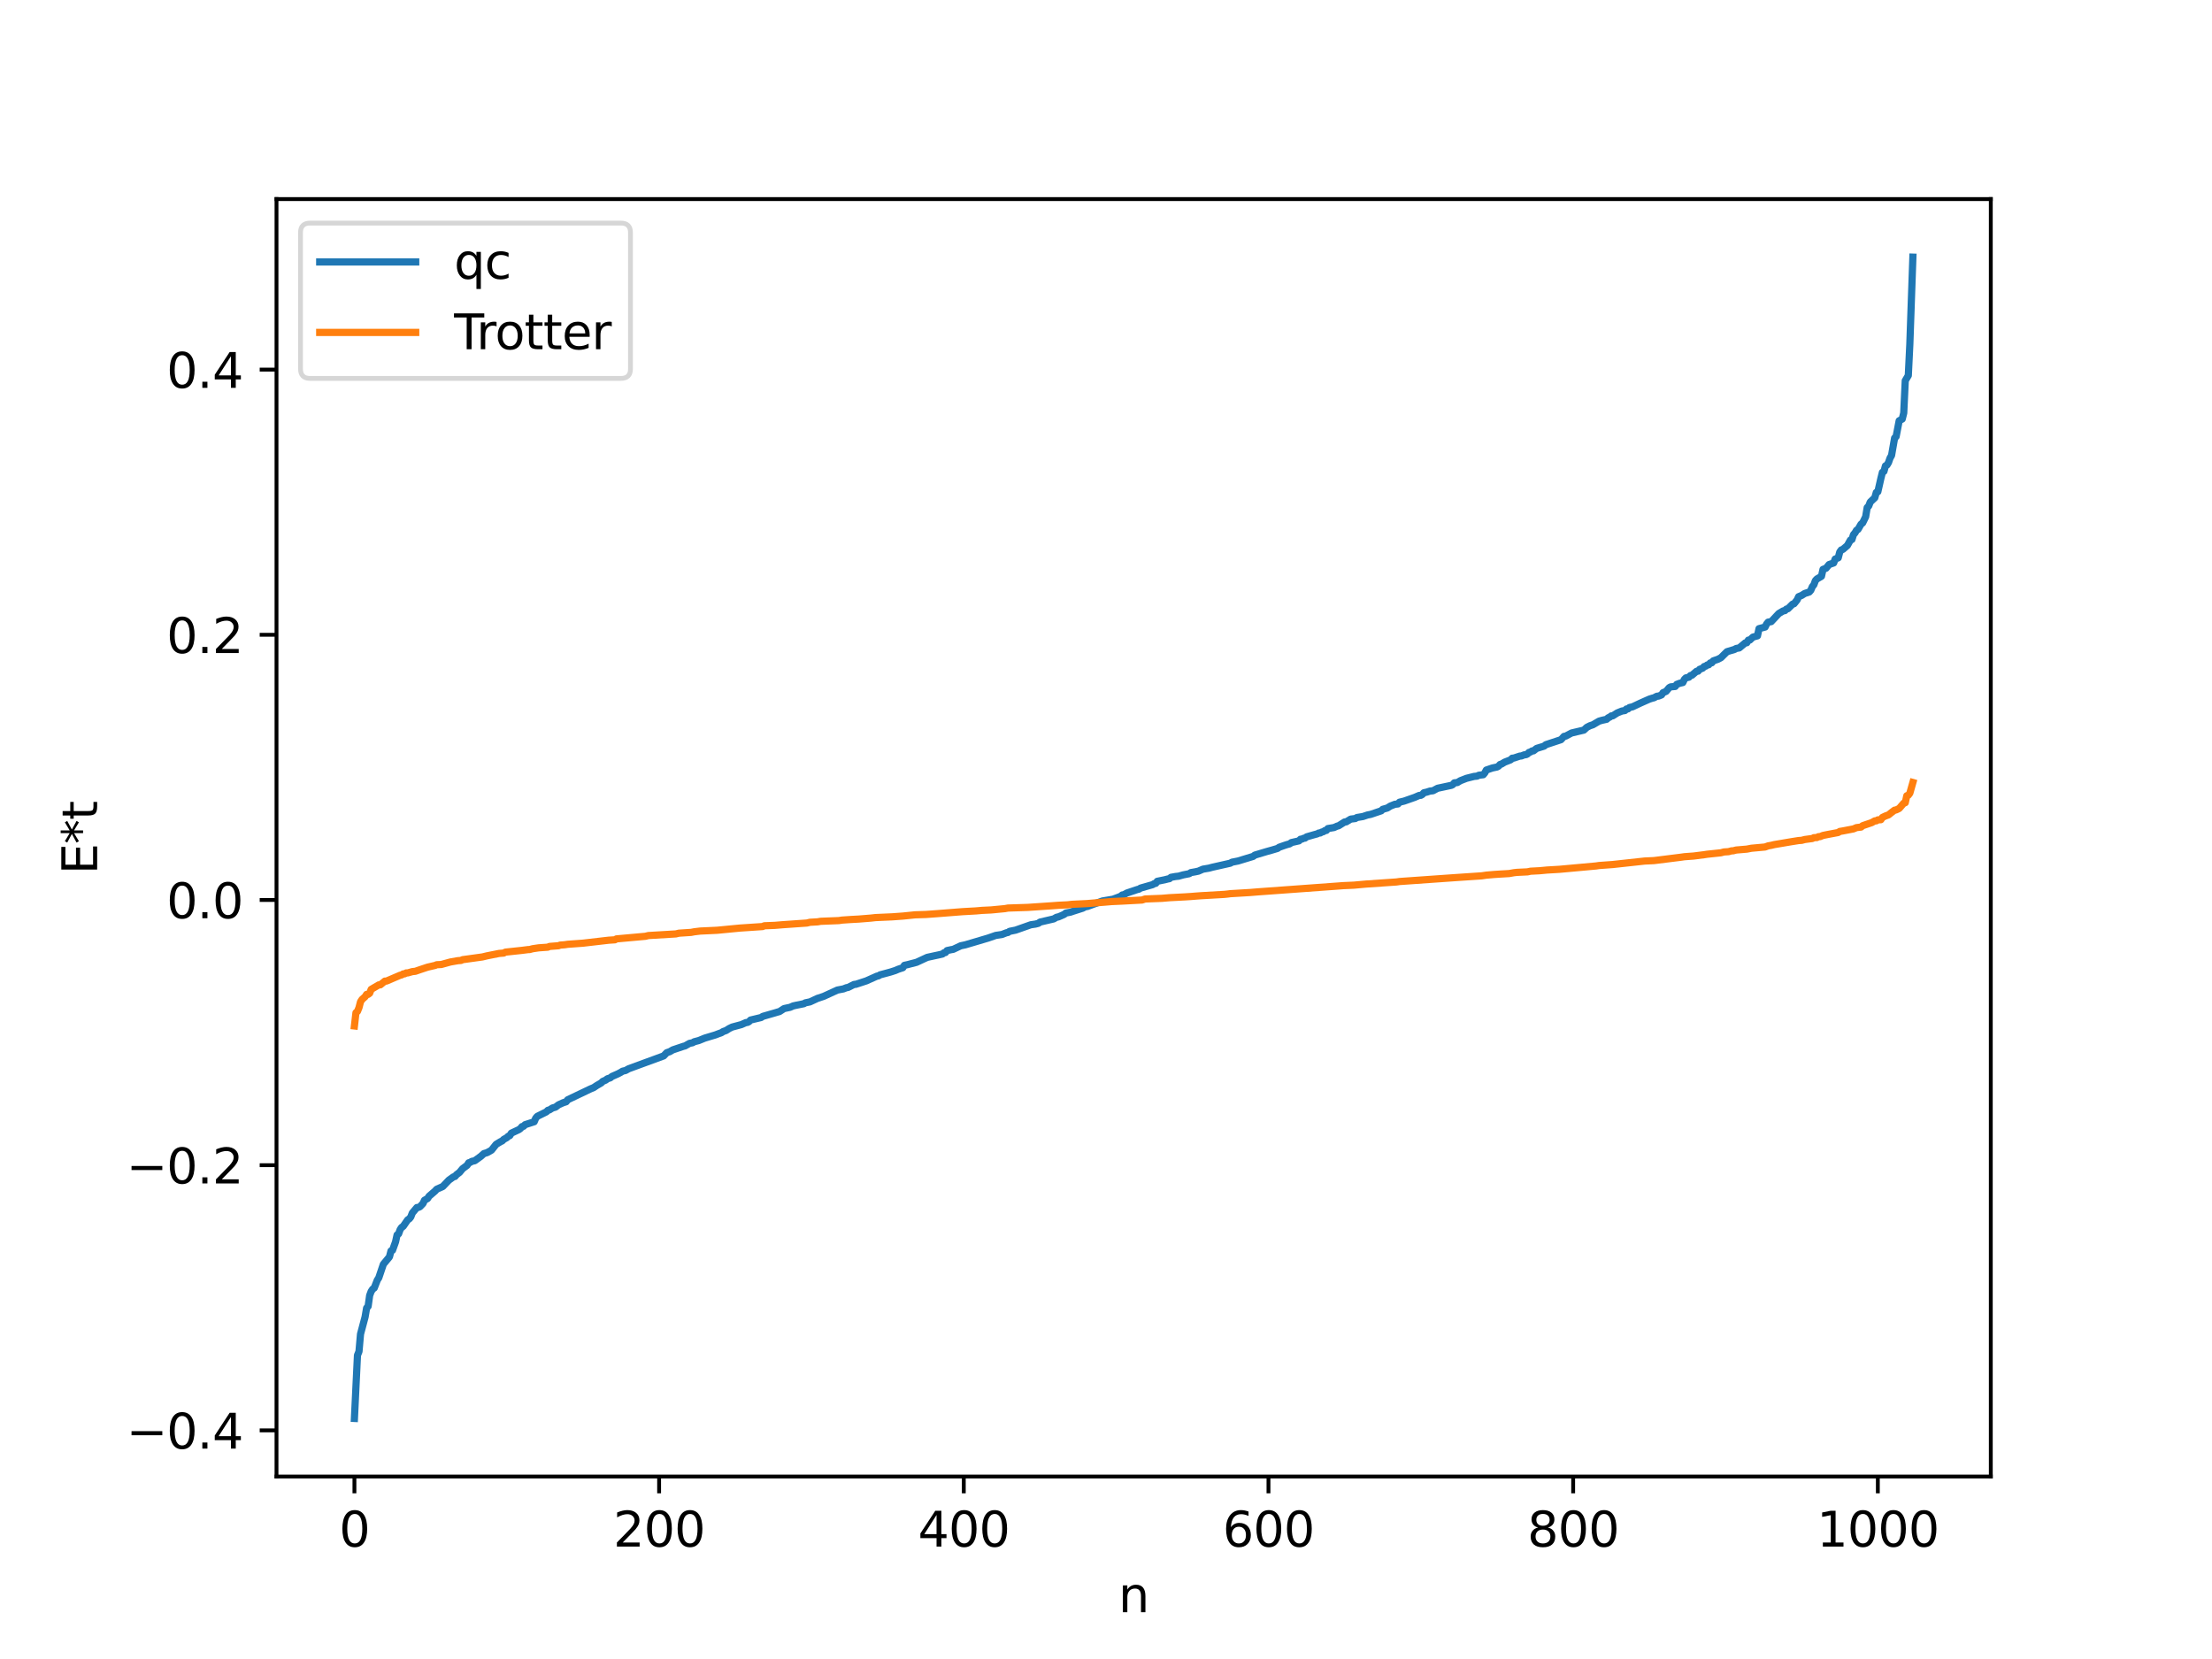 <?xml version="1.0" encoding="utf-8" standalone="no"?>
<!DOCTYPE svg PUBLIC "-//W3C//DTD SVG 1.1//EN"
  "http://www.w3.org/Graphics/SVG/1.1/DTD/svg11.dtd">
<svg xmlns:xlink="http://www.w3.org/1999/xlink" width="460.8pt" height="345.6pt" viewBox="0 0 460.8 345.6" xmlns="http://www.w3.org/2000/svg" version="1.1">
 <defs>
  <style type="text/css">*{stroke-linejoin: round; stroke-linecap: butt}</style>
 </defs>
 <g id="figure_1">
  <g id="patch_1">
   <path d="M 0 345.6 
L 460.8 345.6 
L 460.8 0 
L 0 0 
z
" style="fill: #ffffff"/>
  </g>
  <g id="axes_1">
   <g id="patch_2">
    <path d="M 57.6 307.584 
L 414.72 307.584 
L 414.72 41.472 
L 57.6 41.472 
z
" style="fill: #ffffff"/>
   </g>
   <g id="matplotlib.axis_1">
    <g id="xtick_1">
     <g id="line2d_1">
      <defs>
       <path id="m49cba6337c" d="M 0 0 
L 0 3.5 
" style="stroke: #000000; stroke-width: 0.8"/>
      </defs>
      <g>
       <use xlink:href="#m49cba6337c" x="73.833" y="307.584" style="stroke: #000000; stroke-width: 0.8"/>
      </g>
     </g>
     <g id="text_1">
      <!-- 0 -->
      <g transform="translate(70.651 322.182) scale(0.1 -0.1)">
       <defs>
        <path id="DejaVuSans-30" d="M 2034 4250 
Q 1547 4250 1301 3770 
Q 1056 3291 1056 2328 
Q 1056 1369 1301 889 
Q 1547 409 2034 409 
Q 2525 409 2770 889 
Q 3016 1369 3016 2328 
Q 3016 3291 2770 3770 
Q 2525 4250 2034 4250 
z
M 2034 4750 
Q 2819 4750 3233 4129 
Q 3647 3509 3647 2328 
Q 3647 1150 3233 529 
Q 2819 -91 2034 -91 
Q 1250 -91 836 529 
Q 422 1150 422 2328 
Q 422 3509 836 4129 
Q 1250 4750 2034 4750 
z
" transform="scale(0.016)"/>
       </defs>
       <use xlink:href="#DejaVuSans-30"/>
      </g>
     </g>
    </g>
    <g id="xtick_2">
     <g id="line2d_2">
      <g>
       <use xlink:href="#m49cba6337c" x="137.304" y="307.584" style="stroke: #000000; stroke-width: 0.8"/>
      </g>
     </g>
     <g id="text_2">
      <!-- 200 -->
      <g transform="translate(127.76 322.182) scale(0.1 -0.1)">
       <defs>
        <path id="DejaVuSans-32" d="M 1228 531 
L 3431 531 
L 3431 0 
L 469 0 
L 469 531 
Q 828 903 1448 1529 
Q 2069 2156 2228 2338 
Q 2531 2678 2651 2914 
Q 2772 3150 2772 3378 
Q 2772 3750 2511 3984 
Q 2250 4219 1831 4219 
Q 1534 4219 1204 4116 
Q 875 4013 500 3803 
L 500 4441 
Q 881 4594 1212 4672 
Q 1544 4750 1819 4750 
Q 2544 4750 2975 4387 
Q 3406 4025 3406 3419 
Q 3406 3131 3298 2873 
Q 3191 2616 2906 2266 
Q 2828 2175 2409 1742 
Q 1991 1309 1228 531 
z
" transform="scale(0.016)"/>
       </defs>
       <use xlink:href="#DejaVuSans-32"/>
       <use xlink:href="#DejaVuSans-30" x="63.623"/>
       <use xlink:href="#DejaVuSans-30" x="127.246"/>
      </g>
     </g>
    </g>
    <g id="xtick_3">
     <g id="line2d_3">
      <g>
       <use xlink:href="#m49cba6337c" x="200.775" y="307.584" style="stroke: #000000; stroke-width: 0.8"/>
      </g>
     </g>
     <g id="text_3">
      <!-- 400 -->
      <g transform="translate(191.231 322.182) scale(0.1 -0.1)">
       <defs>
        <path id="DejaVuSans-34" d="M 2419 4116 
L 825 1625 
L 2419 1625 
L 2419 4116 
z
M 2253 4666 
L 3047 4666 
L 3047 1625 
L 3713 1625 
L 3713 1100 
L 3047 1100 
L 3047 0 
L 2419 0 
L 2419 1100 
L 313 1100 
L 313 1709 
L 2253 4666 
z
" transform="scale(0.016)"/>
       </defs>
       <use xlink:href="#DejaVuSans-34"/>
       <use xlink:href="#DejaVuSans-30" x="63.623"/>
       <use xlink:href="#DejaVuSans-30" x="127.246"/>
      </g>
     </g>
    </g>
    <g id="xtick_4">
     <g id="line2d_4">
      <g>
       <use xlink:href="#m49cba6337c" x="264.246" y="307.584" style="stroke: #000000; stroke-width: 0.8"/>
      </g>
     </g>
     <g id="text_4">
      <!-- 600 -->
      <g transform="translate(254.702 322.182) scale(0.1 -0.1)">
       <defs>
        <path id="DejaVuSans-36" d="M 2113 2584 
Q 1688 2584 1439 2293 
Q 1191 2003 1191 1497 
Q 1191 994 1439 701 
Q 1688 409 2113 409 
Q 2538 409 2786 701 
Q 3034 994 3034 1497 
Q 3034 2003 2786 2293 
Q 2538 2584 2113 2584 
z
M 3366 4563 
L 3366 3988 
Q 3128 4100 2886 4159 
Q 2644 4219 2406 4219 
Q 1781 4219 1451 3797 
Q 1122 3375 1075 2522 
Q 1259 2794 1537 2939 
Q 1816 3084 2150 3084 
Q 2853 3084 3261 2657 
Q 3669 2231 3669 1497 
Q 3669 778 3244 343 
Q 2819 -91 2113 -91 
Q 1303 -91 875 529 
Q 447 1150 447 2328 
Q 447 3434 972 4092 
Q 1497 4750 2381 4750 
Q 2619 4750 2861 4703 
Q 3103 4656 3366 4563 
z
" transform="scale(0.016)"/>
       </defs>
       <use xlink:href="#DejaVuSans-36"/>
       <use xlink:href="#DejaVuSans-30" x="63.623"/>
       <use xlink:href="#DejaVuSans-30" x="127.246"/>
      </g>
     </g>
    </g>
    <g id="xtick_5">
     <g id="line2d_5">
      <g>
       <use xlink:href="#m49cba6337c" x="327.717" y="307.584" style="stroke: #000000; stroke-width: 0.8"/>
      </g>
     </g>
     <g id="text_5">
      <!-- 800 -->
      <g transform="translate(318.173 322.182) scale(0.1 -0.1)">
       <defs>
        <path id="DejaVuSans-38" d="M 2034 2216 
Q 1584 2216 1326 1975 
Q 1069 1734 1069 1313 
Q 1069 891 1326 650 
Q 1584 409 2034 409 
Q 2484 409 2743 651 
Q 3003 894 3003 1313 
Q 3003 1734 2745 1975 
Q 2488 2216 2034 2216 
z
M 1403 2484 
Q 997 2584 770 2862 
Q 544 3141 544 3541 
Q 544 4100 942 4425 
Q 1341 4750 2034 4750 
Q 2731 4750 3128 4425 
Q 3525 4100 3525 3541 
Q 3525 3141 3298 2862 
Q 3072 2584 2669 2484 
Q 3125 2378 3379 2068 
Q 3634 1759 3634 1313 
Q 3634 634 3220 271 
Q 2806 -91 2034 -91 
Q 1263 -91 848 271 
Q 434 634 434 1313 
Q 434 1759 690 2068 
Q 947 2378 1403 2484 
z
M 1172 3481 
Q 1172 3119 1398 2916 
Q 1625 2713 2034 2713 
Q 2441 2713 2670 2916 
Q 2900 3119 2900 3481 
Q 2900 3844 2670 4047 
Q 2441 4250 2034 4250 
Q 1625 4250 1398 4047 
Q 1172 3844 1172 3481 
z
" transform="scale(0.016)"/>
       </defs>
       <use xlink:href="#DejaVuSans-38"/>
       <use xlink:href="#DejaVuSans-30" x="63.623"/>
       <use xlink:href="#DejaVuSans-30" x="127.246"/>
      </g>
     </g>
    </g>
    <g id="xtick_6">
     <g id="line2d_6">
      <g>
       <use xlink:href="#m49cba6337c" x="391.188" y="307.584" style="stroke: #000000; stroke-width: 0.8"/>
      </g>
     </g>
     <g id="text_6">
      <!-- 1000 -->
      <g transform="translate(378.463 322.182) scale(0.1 -0.1)">
       <defs>
        <path id="DejaVuSans-31" d="M 794 531 
L 1825 531 
L 1825 4091 
L 703 3866 
L 703 4441 
L 1819 4666 
L 2450 4666 
L 2450 531 
L 3481 531 
L 3481 0 
L 794 0 
L 794 531 
z
" transform="scale(0.016)"/>
       </defs>
       <use xlink:href="#DejaVuSans-31"/>
       <use xlink:href="#DejaVuSans-30" x="63.623"/>
       <use xlink:href="#DejaVuSans-30" x="127.246"/>
       <use xlink:href="#DejaVuSans-30" x="190.869"/>
      </g>
     </g>
    </g>
    <g id="text_7">
     <!-- n -->
     <g transform="translate(232.991 335.861) scale(0.1 -0.1)">
      <defs>
       <path id="DejaVuSans-6e" d="M 3513 2113 
L 3513 0 
L 2938 0 
L 2938 2094 
Q 2938 2591 2744 2837 
Q 2550 3084 2163 3084 
Q 1697 3084 1428 2787 
Q 1159 2491 1159 1978 
L 1159 0 
L 581 0 
L 581 3500 
L 1159 3500 
L 1159 2956 
Q 1366 3272 1645 3428 
Q 1925 3584 2291 3584 
Q 2894 3584 3203 3211 
Q 3513 2838 3513 2113 
z
" transform="scale(0.016)"/>
      </defs>
      <use xlink:href="#DejaVuSans-6e"/>
     </g>
    </g>
   </g>
   <g id="matplotlib.axis_2">
    <g id="ytick_1">
     <g id="line2d_7">
      <defs>
       <path id="mbc55f2fc9d" d="M 0 0 
L -3.5 0 
" style="stroke: #000000; stroke-width: 0.8"/>
      </defs>
      <g>
       <use xlink:href="#mbc55f2fc9d" x="57.6" y="297.972" style="stroke: #000000; stroke-width: 0.8"/>
      </g>
     </g>
     <g id="text_8">
      <!-- −0.4 -->
      <g transform="translate(26.317 301.771) scale(0.1 -0.1)">
       <defs>
        <path id="DejaVuSans-2212" d="M 678 2272 
L 4684 2272 
L 4684 1741 
L 678 1741 
L 678 2272 
z
" transform="scale(0.016)"/>
        <path id="DejaVuSans-2e" d="M 684 794 
L 1344 794 
L 1344 0 
L 684 0 
L 684 794 
z
" transform="scale(0.016)"/>
       </defs>
       <use xlink:href="#DejaVuSans-2212"/>
       <use xlink:href="#DejaVuSans-30" x="83.789"/>
       <use xlink:href="#DejaVuSans-2e" x="147.412"/>
       <use xlink:href="#DejaVuSans-34" x="179.199"/>
      </g>
     </g>
    </g>
    <g id="ytick_2">
     <g id="line2d_8">
      <g>
       <use xlink:href="#mbc55f2fc9d" x="57.6" y="242.728" style="stroke: #000000; stroke-width: 0.8"/>
      </g>
     </g>
     <g id="text_9">
      <!-- −0.2 -->
      <g transform="translate(26.317 246.528) scale(0.1 -0.1)">
       <use xlink:href="#DejaVuSans-2212"/>
       <use xlink:href="#DejaVuSans-30" x="83.789"/>
       <use xlink:href="#DejaVuSans-2e" x="147.412"/>
       <use xlink:href="#DejaVuSans-32" x="179.199"/>
      </g>
     </g>
    </g>
    <g id="ytick_3">
     <g id="line2d_9">
      <g>
       <use xlink:href="#mbc55f2fc9d" x="57.6" y="187.485" style="stroke: #000000; stroke-width: 0.8"/>
      </g>
     </g>
     <g id="text_10">
      <!-- 0.0 -->
      <g transform="translate(34.697 191.284) scale(0.1 -0.1)">
       <use xlink:href="#DejaVuSans-30"/>
       <use xlink:href="#DejaVuSans-2e" x="63.623"/>
       <use xlink:href="#DejaVuSans-30" x="95.41"/>
      </g>
     </g>
    </g>
    <g id="ytick_4">
     <g id="line2d_10">
      <g>
       <use xlink:href="#mbc55f2fc9d" x="57.6" y="132.241" style="stroke: #000000; stroke-width: 0.8"/>
      </g>
     </g>
     <g id="text_11">
      <!-- 0.2 -->
      <g transform="translate(34.697 136.04) scale(0.1 -0.1)">
       <use xlink:href="#DejaVuSans-30"/>
       <use xlink:href="#DejaVuSans-2e" x="63.623"/>
       <use xlink:href="#DejaVuSans-32" x="95.41"/>
      </g>
     </g>
    </g>
    <g id="ytick_5">
     <g id="line2d_11">
      <g>
       <use xlink:href="#mbc55f2fc9d" x="57.6" y="76.997" style="stroke: #000000; stroke-width: 0.8"/>
      </g>
     </g>
     <g id="text_12">
      <!-- 0.4 -->
      <g transform="translate(34.697 80.796) scale(0.1 -0.1)">
       <use xlink:href="#DejaVuSans-30"/>
       <use xlink:href="#DejaVuSans-2e" x="63.623"/>
       <use xlink:href="#DejaVuSans-34" x="95.41"/>
      </g>
     </g>
    </g>
    <g id="text_13">
     <!-- E*t -->
     <g transform="translate(20.238 182.148) rotate(-90) scale(0.1 -0.1)">
      <defs>
       <path id="DejaVuSans-45" d="M 628 4666 
L 3578 4666 
L 3578 4134 
L 1259 4134 
L 1259 2753 
L 3481 2753 
L 3481 2222 
L 1259 2222 
L 1259 531 
L 3634 531 
L 3634 0 
L 628 0 
L 628 4666 
z
" transform="scale(0.016)"/>
       <path id="DejaVuSans-2a" d="M 3009 3897 
L 1888 3291 
L 3009 2681 
L 2828 2375 
L 1778 3009 
L 1778 1831 
L 1422 1831 
L 1422 3009 
L 372 2375 
L 191 2681 
L 1313 3291 
L 191 3897 
L 372 4206 
L 1422 3572 
L 1422 4750 
L 1778 4750 
L 1778 3572 
L 2828 4206 
L 3009 3897 
z
" transform="scale(0.016)"/>
       <path id="DejaVuSans-74" d="M 1172 4494 
L 1172 3500 
L 2356 3500 
L 2356 3053 
L 1172 3053 
L 1172 1153 
Q 1172 725 1289 603 
Q 1406 481 1766 481 
L 2356 481 
L 2356 0 
L 1766 0 
Q 1100 0 847 248 
Q 594 497 594 1153 
L 594 3053 
L 172 3053 
L 172 3500 
L 594 3500 
L 594 4494 
L 1172 4494 
z
" transform="scale(0.016)"/>
      </defs>
      <use xlink:href="#DejaVuSans-45"/>
      <use xlink:href="#DejaVuSans-2a" x="63.184"/>
      <use xlink:href="#DejaVuSans-74" x="113.184"/>
     </g>
    </g>
   </g>
   <g id="line2d_12">
    <path d="M 73.833 295.488 
L 74.467 282.326 
L 74.785 281.539 
L 75.102 277.919 
L 76.054 274.346 
L 76.372 272.483 
L 76.689 272.121 
L 77.006 269.862 
L 77.324 269.02 
L 77.641 268.538 
L 77.958 268.316 
L 78.593 266.682 
L 78.91 266.182 
L 79.862 263.362 
L 81.132 261.829 
L 81.449 260.586 
L 81.767 260.453 
L 82.401 258.702 
L 82.719 257.255 
L 83.036 257.028 
L 83.353 256.154 
L 83.671 255.675 
L 83.988 255.478 
L 84.94 254.102 
L 85.258 253.909 
L 85.575 253.514 
L 85.892 252.69 
L 86.844 251.553 
L 87.162 251.526 
L 87.479 251.38 
L 88.114 250.714 
L 88.431 250.03 
L 89.066 249.68 
L 89.383 249.193 
L 90.653 248.1 
L 90.97 247.74 
L 92.239 247.177 
L 93.509 245.847 
L 94.461 245.157 
L 94.778 245.084 
L 95.096 244.712 
L 95.73 244.225 
L 96.365 243.459 
L 97.317 242.755 
L 97.634 242.23 
L 97.952 242.148 
L 98.269 241.937 
L 98.904 241.801 
L 100.173 240.881 
L 100.808 240.311 
L 101.443 240.124 
L 102.077 239.78 
L 102.395 239.59 
L 103.347 238.392 
L 104.299 237.815 
L 104.616 237.679 
L 104.934 237.353 
L 105.568 237.005 
L 105.886 236.697 
L 106.203 236.568 
L 106.52 236.056 
L 108.107 235.314 
L 108.424 235.076 
L 108.742 234.691 
L 109.059 234.631 
L 109.377 234.295 
L 111.281 233.682 
L 111.598 232.941 
L 111.915 232.562 
L 113.82 231.621 
L 114.137 231.293 
L 114.454 231.217 
L 115.089 230.815 
L 115.724 230.636 
L 116.358 230.153 
L 117.31 229.719 
L 117.945 229.515 
L 118.262 229.105 
L 123.023 226.833 
L 123.658 226.573 
L 124.292 226.148 
L 125.244 225.592 
L 125.562 225.272 
L 126.196 224.999 
L 126.514 224.736 
L 127.148 224.531 
L 127.466 224.254 
L 128.735 223.7 
L 129.37 223.358 
L 129.687 223.151 
L 130.322 223 
L 130.957 222.643 
L 138.256 219.964 
L 138.891 219.296 
L 139.525 219.08 
L 140.16 218.707 
L 142.381 217.961 
L 142.699 217.886 
L 143.651 217.349 
L 144.286 217.225 
L 144.603 217.022 
L 145.555 216.77 
L 146.824 216.255 
L 149.046 215.587 
L 149.681 215.341 
L 150.315 215.113 
L 150.633 214.895 
L 151.267 214.668 
L 151.902 214.258 
L 152.537 213.952 
L 154.441 213.442 
L 155.393 213.021 
L 155.71 212.993 
L 156.028 212.832 
L 156.345 212.496 
L 158.567 211.965 
L 158.884 211.735 
L 161.423 211.005 
L 162.058 210.813 
L 162.375 210.731 
L 163.01 210.321 
L 163.327 210.108 
L 164.596 209.837 
L 165.231 209.555 
L 165.866 209.413 
L 167.453 209.093 
L 167.77 208.907 
L 168.722 208.712 
L 170.309 207.978 
L 171.578 207.56 
L 174.434 206.251 
L 175.704 206.006 
L 176.339 205.753 
L 176.656 205.71 
L 177.925 205.07 
L 178.243 205.062 
L 179.512 204.65 
L 180.464 204.338 
L 182.686 203.344 
L 183.003 203.294 
L 183.32 203.085 
L 184.59 202.743 
L 185.542 202.484 
L 186.494 202.178 
L 187.129 201.905 
L 188.081 201.593 
L 188.398 201.097 
L 189.033 200.96 
L 190.937 200.465 
L 193.158 199.437 
L 194.745 199.09 
L 195.38 198.956 
L 196.332 198.74 
L 196.649 198.481 
L 196.967 198.431 
L 197.284 198.02 
L 198.236 197.817 
L 198.553 197.772 
L 200.14 197.024 
L 201.092 196.824 
L 205.853 195.414 
L 207.439 194.864 
L 208.709 194.674 
L 209.661 194.31 
L 209.978 194.252 
L 210.296 194.018 
L 211.565 193.763 
L 214.739 192.645 
L 215.691 192.505 
L 216.325 192.343 
L 216.643 192.091 
L 219.181 191.501 
L 219.499 191.428 
L 220.134 191.065 
L 220.451 191.018 
L 221.086 190.752 
L 221.72 190.459 
L 222.038 190.203 
L 222.99 190.019 
L 223.624 189.804 
L 225.529 189.196 
L 226.163 188.86 
L 226.481 188.851 
L 229.654 187.692 
L 231.876 187.316 
L 232.51 187.074 
L 233.462 186.713 
L 233.78 186.443 
L 234.097 186.391 
L 234.732 186.039 
L 236.953 185.295 
L 237.271 185.232 
L 237.588 185.009 
L 240.127 184.282 
L 240.444 184.069 
L 240.762 184.019 
L 241.079 183.591 
L 242.666 183.266 
L 243.3 183.102 
L 243.618 183.044 
L 243.935 182.761 
L 244.887 182.589 
L 245.522 182.523 
L 246.474 182.256 
L 247.743 182.007 
L 248.061 181.78 
L 249.013 181.612 
L 249.648 181.476 
L 250.6 181.061 
L 251.869 180.848 
L 252.504 180.674 
L 256.312 179.814 
L 256.629 179.613 
L 257.899 179.364 
L 261.072 178.4 
L 261.39 178.137 
L 263.929 177.378 
L 264.881 177.115 
L 266.15 176.738 
L 266.467 176.502 
L 267.42 176.167 
L 268.054 175.955 
L 268.689 175.783 
L 269.006 175.525 
L 270.593 175.166 
L 270.91 174.829 
L 271.228 174.798 
L 271.545 174.632 
L 271.862 174.594 
L 272.18 174.338 
L 273.767 173.881 
L 274.401 173.71 
L 274.719 173.534 
L 275.036 173.523 
L 275.353 173.327 
L 275.671 173.264 
L 275.988 173.031 
L 276.305 172.992 
L 276.623 172.605 
L 277.892 172.392 
L 278.527 172.105 
L 278.844 172.03 
L 280.114 171.231 
L 280.431 171.212 
L 281.383 170.632 
L 282.335 170.516 
L 282.653 170.309 
L 283.922 170.097 
L 284.874 169.777 
L 285.509 169.656 
L 287.096 169.122 
L 287.73 168.91 
L 288.048 168.591 
L 289 168.324 
L 289.634 167.924 
L 290.586 167.546 
L 291.221 167.478 
L 291.539 167.113 
L 292.491 166.884 
L 294.712 166.105 
L 295.664 165.692 
L 295.981 165.682 
L 296.299 165.502 
L 296.616 165.147 
L 297.251 165.004 
L 297.886 164.796 
L 298.52 164.729 
L 299.472 164.212 
L 302.329 163.6 
L 302.646 163.452 
L 302.963 163.079 
L 303.598 163.017 
L 304.233 162.629 
L 305.502 162.136 
L 307.089 161.739 
L 307.724 161.681 
L 308.041 161.5 
L 308.993 161.389 
L 309.31 161.005 
L 309.628 160.414 
L 310.897 159.984 
L 311.849 159.784 
L 312.167 159.61 
L 312.484 159.255 
L 312.801 159.162 
L 313.436 158.774 
L 314.705 158.282 
L 315.023 157.946 
L 315.34 157.927 
L 316.61 157.504 
L 316.927 157.483 
L 317.562 157.236 
L 317.879 157.218 
L 318.196 157.069 
L 318.514 156.736 
L 318.831 156.656 
L 319.148 156.436 
L 319.466 156.41 
L 320.1 155.911 
L 321.687 155.425 
L 322.005 155.139 
L 325.178 154.091 
L 325.813 153.399 
L 326.13 153.363 
L 327.4 152.692 
L 328.669 152.392 
L 329.939 152.094 
L 330.573 151.513 
L 331.208 151.19 
L 331.843 150.974 
L 333.112 150.231 
L 333.747 150.049 
L 334.699 149.836 
L 335.016 149.519 
L 335.334 149.4 
L 335.651 149.137 
L 335.968 149.116 
L 336.92 148.51 
L 337.872 148.123 
L 338.507 148.019 
L 338.824 147.692 
L 339.142 147.678 
L 339.459 147.385 
L 340.094 147.241 
L 341.681 146.488 
L 343.585 145.643 
L 344.22 145.439 
L 344.537 145.369 
L 345.172 145.032 
L 345.489 145.015 
L 346.124 144.765 
L 346.441 144.293 
L 347.076 144.027 
L 347.71 143.27 
L 348.028 143.085 
L 348.98 143.002 
L 349.297 142.57 
L 349.932 142.332 
L 350.567 142.188 
L 350.884 141.53 
L 351.201 141.216 
L 351.836 141.075 
L 352.153 140.729 
L 352.471 140.658 
L 353.423 139.84 
L 353.74 139.82 
L 354.058 139.436 
L 354.692 139.195 
L 355.01 138.843 
L 355.327 138.775 
L 355.644 138.53 
L 355.962 138.485 
L 356.279 138.099 
L 356.596 138.074 
L 356.914 137.666 
L 357.866 137.343 
L 358.5 137.012 
L 359.135 136.377 
L 359.77 135.759 
L 361.357 135.279 
L 361.674 135.088 
L 362.309 134.978 
L 363.578 133.922 
L 363.896 133.897 
L 364.213 133.35 
L 364.53 133.327 
L 365.165 132.722 
L 366.117 132.457 
L 366.434 130.957 
L 367.704 130.625 
L 368.021 129.985 
L 368.339 129.602 
L 368.973 129.497 
L 370.56 127.803 
L 371.512 127.243 
L 371.829 127.206 
L 372.147 126.879 
L 372.464 126.806 
L 373.416 125.864 
L 373.734 125.766 
L 374.368 124.984 
L 374.686 124.301 
L 375.32 124.036 
L 375.955 123.632 
L 376.907 123.323 
L 377.224 122.964 
L 377.542 122.205 
L 377.859 121.83 
L 378.177 120.952 
L 378.494 120.614 
L 379.446 120.046 
L 379.763 118.611 
L 380.398 118.377 
L 381.033 117.603 
L 381.985 117.276 
L 382.302 116.456 
L 382.937 116.209 
L 383.254 114.993 
L 383.572 114.563 
L 383.889 114.459 
L 384.841 113.638 
L 385.476 112.503 
L 385.793 112.393 
L 386.11 111.373 
L 386.428 111.011 
L 386.745 110.465 
L 387.062 110.28 
L 387.697 109.18 
L 388.015 108.946 
L 388.649 107.65 
L 388.967 105.733 
L 389.284 105.426 
L 389.601 104.595 
L 390.236 103.986 
L 390.553 103.691 
L 390.871 102.575 
L 391.188 102.443 
L 391.823 99.656 
L 392.14 98.391 
L 392.458 98.202 
L 392.775 97.048 
L 393.092 96.878 
L 393.41 96.348 
L 393.727 95.431 
L 394.044 94.876 
L 394.679 91.253 
L 394.996 90.946 
L 395.631 87.648 
L 396.266 87.302 
L 396.583 86.031 
L 396.9 79.292 
L 397.535 78.224 
L 397.853 71.697 
L 398.487 53.568 
L 398.487 53.568 
" clip-path="url(#p870122b31d)" style="fill: none; stroke: #1f77b4; stroke-width: 1.5; stroke-linecap: square"/>
   </g>
   <g id="line2d_13">
    <path d="M 73.833 213.725 
L 74.15 210.963 
L 74.467 210.693 
L 74.785 209.908 
L 75.102 208.686 
L 75.42 208.201 
L 76.054 207.636 
L 76.372 207.146 
L 76.689 207.146 
L 77.006 206.903 
L 77.324 206.103 
L 78.91 205.169 
L 79.228 205.159 
L 80.18 204.384 
L 80.497 204.384 
L 83.353 203.162 
L 83.671 203.092 
L 83.988 202.883 
L 84.305 202.865 
L 84.623 202.677 
L 84.94 202.677 
L 85.892 202.406 
L 86.527 202.336 
L 87.479 202.006 
L 89.066 201.479 
L 90.653 201.113 
L 90.97 200.97 
L 91.922 200.924 
L 93.826 200.399 
L 95.413 200.121 
L 96.048 200.078 
L 96.365 199.915 
L 97 199.832 
L 100.491 199.349 
L 101.443 199.12 
L 103.981 198.616 
L 104.934 198.541 
L 105.251 198.351 
L 108.742 197.978 
L 110.011 197.816 
L 110.329 197.808 
L 110.963 197.637 
L 112.233 197.45 
L 114.137 197.316 
L 114.454 197.161 
L 116.358 197.013 
L 116.676 196.882 
L 117.628 196.81 
L 118.262 196.712 
L 121.436 196.482 
L 126.831 195.859 
L 128.1 195.779 
L 128.418 195.589 
L 134.448 195.046 
L 135.082 194.89 
L 140.795 194.553 
L 141.429 194.399 
L 143.968 194.234 
L 144.603 194.11 
L 145.872 193.955 
L 149.363 193.794 
L 154.124 193.335 
L 158.884 193.017 
L 159.201 192.855 
L 161.423 192.769 
L 163.01 192.637 
L 168.087 192.284 
L 168.722 192.128 
L 170.309 192.038 
L 170.943 191.926 
L 174.752 191.775 
L 175.386 191.675 
L 177.291 191.546 
L 178.877 191.461 
L 181.416 191.257 
L 182.368 191.149 
L 185.859 190.994 
L 188.081 190.834 
L 189.033 190.737 
L 190.62 190.573 
L 192.841 190.503 
L 193.793 190.435 
L 195.38 190.319 
L 200.458 189.921 
L 203.314 189.76 
L 204.583 189.649 
L 206.487 189.557 
L 209.343 189.282 
L 209.978 189.164 
L 214.104 189.029 
L 219.181 188.685 
L 220.451 188.589 
L 222.355 188.494 
L 223.307 188.387 
L 226.481 188.231 
L 228.702 188.044 
L 230.289 187.92 
L 231.558 187.811 
L 233.78 187.711 
L 237.905 187.492 
L 238.54 187.276 
L 242.031 187.142 
L 243.618 187.006 
L 246.791 186.841 
L 248.061 186.759 
L 249.33 186.657 
L 250.282 186.589 
L 255.043 186.315 
L 255.677 186.251 
L 256.312 186.168 
L 260.438 185.923 
L 262.024 185.792 
L 278.844 184.568 
L 279.796 184.494 
L 282.018 184.396 
L 284.557 184.167 
L 290.904 183.731 
L 291.539 183.637 
L 303.281 182.815 
L 308.676 182.451 
L 309.628 182.31 
L 311.215 182.173 
L 312.484 182.088 
L 314.388 181.977 
L 315.34 181.806 
L 315.975 181.732 
L 318.196 181.624 
L 318.831 181.489 
L 320.735 181.388 
L 322.322 181.24 
L 324.861 181.092 
L 332.477 180.398 
L 333.112 180.303 
L 335.968 180.094 
L 342.633 179.368 
L 344.537 179.28 
L 350.249 178.564 
L 350.884 178.469 
L 352.788 178.33 
L 355.01 178.048 
L 355.644 177.951 
L 358.5 177.65 
L 359.135 177.48 
L 360.087 177.418 
L 360.722 177.243 
L 361.039 177.24 
L 361.674 177.075 
L 363.896 176.888 
L 364.848 176.705 
L 367.386 176.474 
L 367.704 176.443 
L 368.339 176.209 
L 368.973 176.099 
L 369.608 175.946 
L 373.099 175.354 
L 374.686 175.101 
L 375.32 175.057 
L 375.955 174.888 
L 377.224 174.716 
L 377.542 174.681 
L 377.859 174.507 
L 378.494 174.478 
L 378.811 174.295 
L 379.129 174.293 
L 379.763 174.038 
L 380.715 173.843 
L 382.937 173.427 
L 383.254 173.203 
L 383.889 173.101 
L 386.11 172.674 
L 386.745 172.404 
L 387.697 172.294 
L 388.015 172.012 
L 389.919 171.364 
L 390.553 171.002 
L 390.871 170.997 
L 391.188 170.792 
L 391.823 170.759 
L 392.14 170.285 
L 392.775 169.983 
L 393.41 169.756 
L 394.044 169.249 
L 394.679 168.771 
L 394.996 168.723 
L 395.631 168.419 
L 396.583 167.318 
L 396.9 167.22 
L 397.218 165.77 
L 397.535 165.657 
L 397.853 165.238 
L 398.487 163.008 
L 398.487 163.008 
" clip-path="url(#p870122b31d)" style="fill: none; stroke: #ff7f0e; stroke-width: 1.5; stroke-linecap: square"/>
   </g>
   <g id="patch_3">
    <path d="M 57.6 307.584 
L 57.6 41.472 
" style="fill: none; stroke: #000000; stroke-width: 0.8; stroke-linejoin: miter; stroke-linecap: square"/>
   </g>
   <g id="patch_4">
    <path d="M 414.72 307.584 
L 414.72 41.472 
" style="fill: none; stroke: #000000; stroke-width: 0.8; stroke-linejoin: miter; stroke-linecap: square"/>
   </g>
   <g id="patch_5">
    <path d="M 57.6 307.584 
L 414.72 307.584 
" style="fill: none; stroke: #000000; stroke-width: 0.8; stroke-linejoin: miter; stroke-linecap: square"/>
   </g>
   <g id="patch_6">
    <path d="M 57.6 41.472 
L 414.72 41.472 
" style="fill: none; stroke: #000000; stroke-width: 0.8; stroke-linejoin: miter; stroke-linecap: square"/>
   </g>
   <g id="legend_1">
    <g id="patch_7">
     <path d="M 64.6 78.828 
L 129.342 78.828 
Q 131.342 78.828 131.342 76.828 
L 131.342 48.472 
Q 131.342 46.472 129.342 46.472 
L 64.6 46.472 
Q 62.6 46.472 62.6 48.472 
L 62.6 76.828 
Q 62.6 78.828 64.6 78.828 
z
" style="fill: #ffffff; opacity: 0.8; stroke: #cccccc; stroke-linejoin: miter"/>
    </g>
    <g id="line2d_14">
     <path d="M 66.6 54.57 
L 76.6 54.57 
L 86.6 54.57 
" style="fill: none; stroke: #1f77b4; stroke-width: 1.5; stroke-linecap: square"/>
    </g>
    <g id="text_14">
     <!-- qc -->
     <g transform="translate(94.6 58.07) scale(0.1 -0.1)">
      <defs>
       <path id="DejaVuSans-71" d="M 947 1747 
Q 947 1113 1208 752 
Q 1469 391 1925 391 
Q 2381 391 2643 752 
Q 2906 1113 2906 1747 
Q 2906 2381 2643 2742 
Q 2381 3103 1925 3103 
Q 1469 3103 1208 2742 
Q 947 2381 947 1747 
z
M 2906 525 
Q 2725 213 2448 61 
Q 2172 -91 1784 -91 
Q 1150 -91 751 415 
Q 353 922 353 1747 
Q 353 2572 751 3078 
Q 1150 3584 1784 3584 
Q 2172 3584 2448 3432 
Q 2725 3281 2906 2969 
L 2906 3500 
L 3481 3500 
L 3481 -1331 
L 2906 -1331 
L 2906 525 
z
" transform="scale(0.016)"/>
       <path id="DejaVuSans-63" d="M 3122 3366 
L 3122 2828 
Q 2878 2963 2633 3030 
Q 2388 3097 2138 3097 
Q 1578 3097 1268 2742 
Q 959 2388 959 1747 
Q 959 1106 1268 751 
Q 1578 397 2138 397 
Q 2388 397 2633 464 
Q 2878 531 3122 666 
L 3122 134 
Q 2881 22 2623 -34 
Q 2366 -91 2075 -91 
Q 1284 -91 818 406 
Q 353 903 353 1747 
Q 353 2603 823 3093 
Q 1294 3584 2113 3584 
Q 2378 3584 2631 3529 
Q 2884 3475 3122 3366 
z
" transform="scale(0.016)"/>
      </defs>
      <use xlink:href="#DejaVuSans-71"/>
      <use xlink:href="#DejaVuSans-63" x="63.477"/>
     </g>
    </g>
    <g id="line2d_15">
     <path d="M 66.6 69.249 
L 76.6 69.249 
L 86.6 69.249 
" style="fill: none; stroke: #ff7f0e; stroke-width: 1.5; stroke-linecap: square"/>
    </g>
    <g id="text_15">
     <!-- Trotter -->
     <g transform="translate(94.6 72.749) scale(0.1 -0.1)">
      <defs>
       <path id="DejaVuSans-54" d="M -19 4666 
L 3928 4666 
L 3928 4134 
L 2272 4134 
L 2272 0 
L 1638 0 
L 1638 4134 
L -19 4134 
L -19 4666 
z
" transform="scale(0.016)"/>
       <path id="DejaVuSans-72" d="M 2631 2963 
Q 2534 3019 2420 3045 
Q 2306 3072 2169 3072 
Q 1681 3072 1420 2755 
Q 1159 2438 1159 1844 
L 1159 0 
L 581 0 
L 581 3500 
L 1159 3500 
L 1159 2956 
Q 1341 3275 1631 3429 
Q 1922 3584 2338 3584 
Q 2397 3584 2469 3576 
Q 2541 3569 2628 3553 
L 2631 2963 
z
" transform="scale(0.016)"/>
       <path id="DejaVuSans-6f" d="M 1959 3097 
Q 1497 3097 1228 2736 
Q 959 2375 959 1747 
Q 959 1119 1226 758 
Q 1494 397 1959 397 
Q 2419 397 2687 759 
Q 2956 1122 2956 1747 
Q 2956 2369 2687 2733 
Q 2419 3097 1959 3097 
z
M 1959 3584 
Q 2709 3584 3137 3096 
Q 3566 2609 3566 1747 
Q 3566 888 3137 398 
Q 2709 -91 1959 -91 
Q 1206 -91 779 398 
Q 353 888 353 1747 
Q 353 2609 779 3096 
Q 1206 3584 1959 3584 
z
" transform="scale(0.016)"/>
       <path id="DejaVuSans-65" d="M 3597 1894 
L 3597 1613 
L 953 1613 
Q 991 1019 1311 708 
Q 1631 397 2203 397 
Q 2534 397 2845 478 
Q 3156 559 3463 722 
L 3463 178 
Q 3153 47 2828 -22 
Q 2503 -91 2169 -91 
Q 1331 -91 842 396 
Q 353 884 353 1716 
Q 353 2575 817 3079 
Q 1281 3584 2069 3584 
Q 2775 3584 3186 3129 
Q 3597 2675 3597 1894 
z
M 3022 2063 
Q 3016 2534 2758 2815 
Q 2500 3097 2075 3097 
Q 1594 3097 1305 2825 
Q 1016 2553 972 2059 
L 3022 2063 
z
" transform="scale(0.016)"/>
      </defs>
      <use xlink:href="#DejaVuSans-54"/>
      <use xlink:href="#DejaVuSans-72" x="46.334"/>
      <use xlink:href="#DejaVuSans-6f" x="85.197"/>
      <use xlink:href="#DejaVuSans-74" x="146.379"/>
      <use xlink:href="#DejaVuSans-74" x="185.588"/>
      <use xlink:href="#DejaVuSans-65" x="224.797"/>
      <use xlink:href="#DejaVuSans-72" x="286.32"/>
     </g>
    </g>
   </g>
  </g>
 </g>
 <defs>
  <clipPath id="p870122b31d">
   <rect x="57.6" y="41.472" width="357.12" height="266.112"/>
  </clipPath>
 </defs>
</svg>
